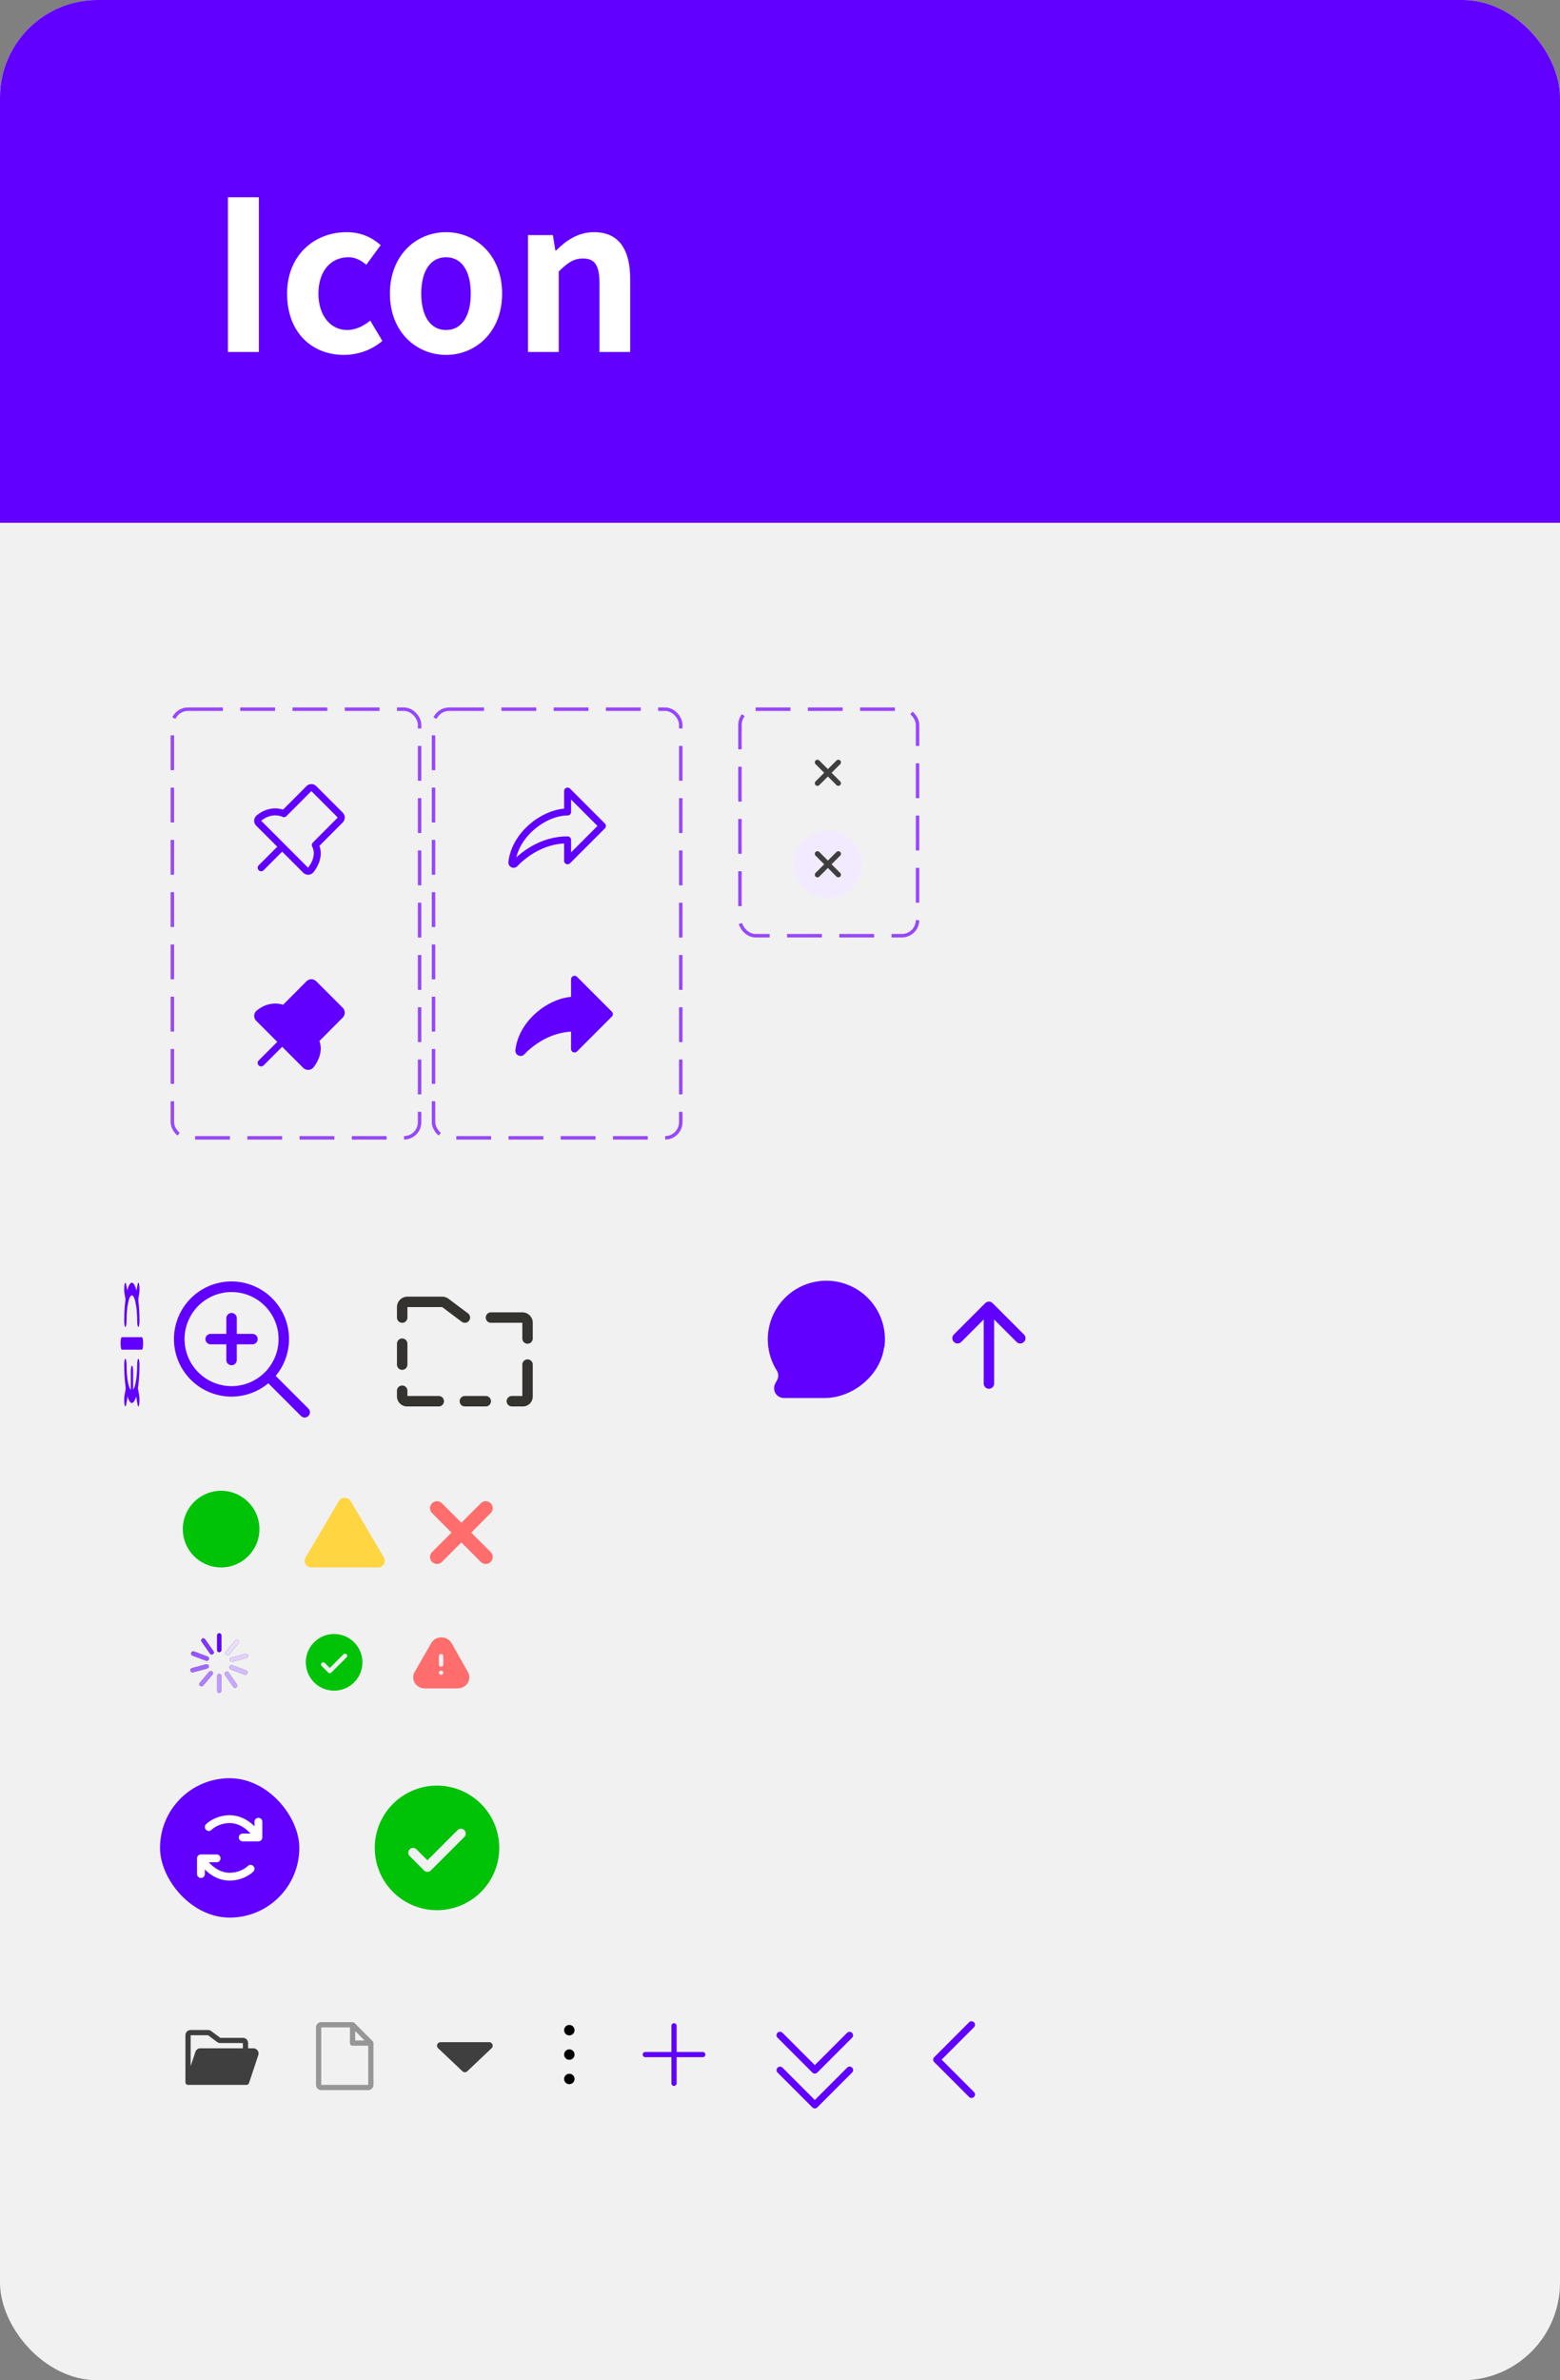 <svg xmlns="http://www.w3.org/2000/svg" width="448" height="683" fill="none" viewBox="0 0 448 683">
  <rect x="0" y="0" width="448" height="683" fill="#808080" stroke="none"/>
  <g clip-path="url(#a)">
    <rect width="448" height="683" fill="#F1F1F1" rx="28"/>
    <path fill="#6100FF" d="M0 0h2153v150H0z"/>
    <path fill="#fff" d="M65.46 101V56.6h8.88V101h-8.88Zm33.305.84c-9.24 0-16.32-6.48-16.32-17.58 0-11.16 7.98-17.64 17.1-17.64 4.2 0 7.32 1.56 9.78 3.72l-4.14 5.64c-1.68-1.44-3.3-2.16-5.1-2.16-5.22 0-8.64 4.08-8.64 10.44 0 6.3 3.48 10.44 8.28 10.44 2.46 0 4.74-1.2 6.6-2.7l3.48 5.82c-3.18 2.76-7.32 4.02-11.04 4.02Zm29.351 0c-8.46 0-16.14-6.48-16.14-17.58 0-11.16 7.68-17.64 16.14-17.64 8.4 0 16.08 6.48 16.08 17.64 0 11.1-7.68 17.58-16.08 17.58Zm0-7.14c4.56 0 7.08-4.14 7.08-10.44 0-6.36-2.52-10.44-7.08-10.44-4.62 0-7.14 4.08-7.14 10.44 0 6.3 2.52 10.44 7.14 10.44Zm23.519 6.3V67.46h7.14l.72 4.44h.18c2.88-2.88 6.36-5.28 10.92-5.28 7.2 0 10.38 5.04 10.38 13.44V101h-8.82V81.2c0-5.28-1.5-7.02-4.74-7.02-2.76 0-4.5 1.32-6.96 3.72V101h-8.82Z"/>
    <path fill="#00C308" d="M95.956 468.875a8.126 8.126 0 1 0 3.11 15.632A8.13 8.13 0 0 0 104.08 477a8.135 8.135 0 0 0-8.125-8.125Zm3.567 6.692-4.375 4.375a.633.633 0 0 1-.884 0l-1.875-1.875a.624.624 0 1 1 .884-.884l1.433 1.433 3.933-3.933a.633.633 0 0 1 .884 0 .623.623 0 0 1 0 .884Z"/>
    <circle cx="63.5" cy="438.77" r="11" fill="#00C308"/>
    <path fill="#FFD542" d="M97.304 430.728c.754-1.278 2.638-1.278 3.392 0l9.539 16.167c.753 1.278-.189 2.875-1.696 2.875H89.461c-1.507 0-2.45-1.597-1.696-2.875l9.54-16.167Z"/>
    <path stroke="#FF6D6D" stroke-linecap="round" stroke-linejoin="round" stroke-width="4" d="m139.5 432.77-14 14m0-14 14 14"/>
    <path fill="#FF6D6D" fill-rule="evenodd" d="m134.38 479.787-4.7-8.305c-.587-1.013-1.704-1.641-2.917-1.641-1.212 0-2.329.628-2.916 1.641l-4.775 8.297a3.056 3.056 0 0 0 .062 3.144c.6.964 1.688 1.556 2.863 1.557h9.45c1.173 0 2.261-.589 2.862-1.552a3.056 3.056 0 0 0 .071-3.141Zm-8.333-4.582a.61.61 0 0 1 .625-.597c.345 0 .625.267.625.597v2.458c0 .329-.28.597-.625.597a.611.611 0 0 1-.625-.597v-2.458Zm.633 5.369c.345 0 .625-.267.625-.596l-.008-.008c0-.325-.277-.589-.617-.589a.62.62 0 0 0-.625.597c0 .329.28.596.625.596Z" clip-rule="evenodd"/>
    <path fill="#3F3F3F" d="M62.958 474.083a.633.633 0 0 1-.625-.625v-4.166a.624.624 0 1 1 1.25 0v4.166a.633.633 0 0 1-.625.625Zm0 11.667a.634.634 0 0 1-.625-.625v-4.167a.625.625 0 0 1 1.25 0v4.167a.634.634 0 0 1-.625.625Zm-2.15-10.992a.624.624 0 0 1-.517-.266l-2.383-3.409a.625.625 0 0 1 .15-.875.633.633 0 0 1 .833.159l2.4 3.408a.617.617 0 0 1-.508.983h.025Zm6.692 9.559a.628.628 0 0 1-.517-.267l-2.359-3.408a.625.625 0 0 1 1.026-.717l2.383 3.408a.617.617 0 0 1-.508.984h-.026Zm-8.067-7.767a.716.716 0 0 1-.217 0l-3.908-1.458a.635.635 0 0 1-.375-.834.617.617 0 0 1 .833-.366l3.858 1.45a.624.624 0 0 1-.216 1.208h.025Zm10.967 3.992a.669.669 0 0 1-.217-.042l-3.892-1.425a.625.625 0 0 1-.375-.833.634.634 0 0 1 .834-.375l3.908 1.425a.63.63 0 0 1 .375.833.626.626 0 0 1-.633.417Zm-15.092-.659a.625.625 0 0 1-.158-1.233l4.025-1.075a.626.626 0 0 1 .766.442.633.633 0 0 1-.442.766l-4.041 1.075a.547.547 0 0 1-.15.025Zm11.275-3.016a.635.635 0 0 1-.608-.467.626.626 0 0 1 .441-.767l4.042-1.075a.625.625 0 1 1 .325 1.209l-4.025 1.075a.546.546 0 0 1-.175.025Zm-8.717 7.008a.625.625 0 0 1-.475-1.025l2.675-3.142a.642.642 0 0 1 .883-.075.624.624 0 0 1 .076.884l-2.675 3.158a.618.618 0 0 1-.484.2Zm7.5-8.917a.602.602 0 0 1-.4-.141.627.627 0 0 1-.075-.884l2.675-3.191a.624.624 0 0 1 .883-.075.616.616 0 0 1 .076.833l-2.675 3.208a.64.64 0 0 1-.484.25Z"/>
    <path fill="#6100FF" d="M62.958 474.083a.633.633 0 0 1-.625-.625v-4.166a.624.624 0 1 1 1.25 0v4.166a.633.633 0 0 1-.625.625Z"/>
    <path fill="#C099FF" d="M62.958 485.75a.634.634 0 0 1-.625-.625v-4.167a.625.625 0 0 1 1.25 0v4.167a.634.634 0 0 1-.625.625Z"/>
    <path fill="#8235FF" d="M60.808 474.758a.624.624 0 0 1-.517-.266l-2.383-3.409a.625.625 0 0 1 .15-.875.633.633 0 0 1 .833.159l2.4 3.408a.617.617 0 0 1-.508.983h.025Z"/>
    <path fill="#C8A7FF" d="M67.5 484.317a.628.628 0 0 1-.517-.267l-2.359-3.408a.625.625 0 0 1 1.026-.717l2.383 3.408a.617.617 0 0 1-.508.984h-.026Z"/>
    <path fill="#9757FF" d="M59.433 476.55a.716.716 0 0 1-.217 0l-3.908-1.458a.635.635 0 0 1-.375-.834.617.617 0 0 1 .833-.366l3.858 1.45a.624.624 0 0 1-.216 1.208h.025Z"/>
    <path fill="#D5BBFF" d="M70.4 480.542a.669.669 0 0 1-.217-.042l-3.892-1.425a.625.625 0 0 1-.375-.833.634.634 0 0 1 .834-.375l3.908 1.425a.63.63 0 0 1 .375.833.626.626 0 0 1-.633.417Z"/>
    <path fill="#A167FF" d="M55.308 479.883a.625.625 0 0 1-.158-1.233l4.025-1.075a.626.626 0 0 1 .766.442.633.633 0 0 1-.442.766l-4.041 1.075a.547.547 0 0 1-.15.025Z"/>
    <path fill="#E2D0FF" d="M66.583 476.867a.635.635 0 0 1-.608-.467.626.626 0 0 1 .441-.767l4.042-1.075a.625.625 0 1 1 .325 1.209l-4.025 1.075a.546.546 0 0 1-.175.025Z"/>
    <path fill="#B07FFF" d="M57.866 483.875a.625.625 0 0 1-.475-1.025l2.675-3.142a.642.642 0 0 1 .883-.075.624.624 0 0 1 .076.884l-2.675 3.158a.618.618 0 0 1-.484.2Z"/>
    <path fill="#EADDFF" d="M65.366 474.958a.602.602 0 0 1-.4-.141.627.627 0 0 1-.075-.884l2.675-3.191a.624.624 0 0 1 .883-.075.616.616 0 0 1 .076.833l-2.675 3.208a.64.64 0 0 1-.484.25Z"/>
    <path fill="#6100FF" fill-rule="evenodd" d="M37.868 371.7c-.873 0-1.523 3.409-1.523 7.259 0 1.002-.152 1.814-.339 1.814-.187 0-.338-.812-.338-1.814 0-6.172 1.016-10.888 2.2-10.888 1.183 0 2.2 4.716 2.2 10.888 0 1.002-.152 1.814-.34 1.814-.186 0-.338-.812-.338-1.814 0-3.85-.65-7.259-1.522-7.259Zm-1.862 18.193c.187 0 .339.812.339 1.814 0 3.85.65 7.258 1.523 7.258.872 0 1.522-3.408 1.522-7.258 0-1.002.152-1.814.339-1.814.187 0 .338.812.338 1.814 0 6.172-1.016 10.887-2.2 10.887-1.183 0-2.199-4.715-2.199-10.887 0-1.002.151-1.814.338-1.814Zm-1.377-4.398c0-.989.153-1.791.34-1.791h5.796c.188 0 .34.802.34 1.791 0 .99-.152 1.792-.34 1.792H34.97c-.188 0-.341-.802-.341-1.792Z" clip-rule="evenodd"/>
    <path fill="#6100FF" fill-rule="evenodd" d="M37.898 391.847c.185 0 .336.795.336 1.776v6.218c0 .981-.15 1.776-.336 1.776-.186 0-.337-.795-.337-1.776v-6.218c0-.981.151-1.776.337-1.776Zm-2.133-23.231c.13-.726.34-.726.47 0l.497 2.792c.13.727.13 1.905 0 2.632-.13.727-.34.727-.47 0l-.497-2.792c-.13-.726-.13-1.905 0-2.632Zm4.205 0c.13.727.13 1.906 0 2.632l-.498 2.792c-.13.727-.34.727-.469 0-.13-.727-.13-1.905 0-2.632l.498-2.792c.13-.726.34-.726.469 0Zm-3.238 28.987c.13.727.13 1.905 0 2.632l-.498 2.791c-.13.727-.34.727-.469 0-.13-.727-.13-1.905 0-2.632l.498-2.791c.13-.727.34-.727.469 0Zm2.271 0c.13-.727.34-.727.47 0l.497 2.791c.13.727.13 1.905 0 2.632-.13.727-.34.727-.47 0l-.497-2.791c-.13-.727-.13-1.905 0-2.632Z" clip-rule="evenodd"/>
    <path fill="#00C308" d="M125.5 512.375a17.878 17.878 0 0 0-16.514 11.035 17.878 17.878 0 0 0 3.874 19.48 17.878 17.878 0 0 0 30.515-12.64 17.895 17.895 0 0 0-17.875-17.875Zm7.848 14.723-9.625 9.625a1.38 1.38 0 0 1-1.5.298 1.38 1.38 0 0 1-.446-.298l-4.125-4.125a1.376 1.376 0 0 1 1.946-1.946l3.152 3.154 8.652-8.654a1.374 1.374 0 0 1 1.499-.298 1.374 1.374 0 0 1 .447 2.244Z"/>
    <path fill="#3F3F3F" d="m132.812 594.348-6.99-6.622c-.656-.622-.216-1.726.688-1.726h13.98c.904 0 1.344 1.104.688 1.726l-6.99 6.622a1 1 0 0 1-1.376 0Z"/>
    <circle cx="163.5" cy="582.551" r="1.5" fill="#000"/>
    <circle cx="163.5" cy="589.551" r="1.5" fill="#000"/>
    <circle cx="163.5" cy="596.551" r="1.5" fill="#000"/>
    <path fill="#6100FF" d="M202.566 589.551c0 .199-.079.39-.219.531a.754.754 0 0 1-.531.219h-7.5v7.5c0 .199-.079.39-.219.531a.754.754 0 0 1-1.061 0 .75.75 0 0 1-.22-.531v-7.5h-7.5a.752.752 0 0 1-.75-.75.749.749 0 0 1 .75-.75h7.5v-7.5a.749.749 0 0 1 .75-.75.75.75 0 0 1 .75.75v7.5h7.5a.75.75 0 0 1 .75.75ZM74 384.25a1.502 1.502 0 0 1-1.5 1.5H68v4.5a1.502 1.502 0 0 1-2.56 1.061 1.502 1.502 0 0 1-.44-1.061v-4.5h-4.5a1.5 1.5 0 0 1 0-3H65v-4.5a1.502 1.502 0 0 1 2.561-1.061c.281.282.44.663.44 1.061v4.5h4.5a1.5 1.5 0 0 1 1.5 1.5Zm14.562 22.061a1.5 1.5 0 0 1-2.123 0l-9.386-9.388a16.519 16.519 0 0 1-22.774-1.555 16.52 16.52 0 1 1 24.895-.566l9.388 9.387a1.49 1.49 0 0 1 .44 1.061 1.498 1.498 0 0 1-.44 1.061ZM66.5 397.75a13.503 13.503 0 0 0 12.473-8.334A13.5 13.5 0 1 0 53 384.25a13.513 13.513 0 0 0 13.5 13.5Z"/>
    <path fill="#343330" d="M114 378.071v-3a3 3 0 0 1 3-3h9.999c.649.002 1.28.212 1.8.6l5.601 4.2a1.51 1.51 0 0 1 .585.988 1.498 1.498 0 0 1-2.385 1.412l-5.601-4.2H117v3a1.5 1.5 0 1 1-3 0Zm12 22.5h-9v-1.5a1.499 1.499 0 0 0-2.561-1.06 1.499 1.499 0 0 0-.439 1.06v1.617a2.888 2.888 0 0 0 2.884 2.883H126a1.503 1.503 0 0 0 1.5-1.5 1.499 1.499 0 0 0-1.5-1.5Zm13.5 0h-6a1.5 1.5 0 0 0 0 3h6a1.503 1.503 0 0 0 1.5-1.5 1.499 1.499 0 0 0-1.5-1.5Zm12-10.5a1.5 1.5 0 0 0-1.5 1.5v9h-3a1.5 1.5 0 0 0 0 3h3.167a2.837 2.837 0 0 0 2.833-2.833v-9.167a1.499 1.499 0 0 0-1.5-1.5Zm-1.5-13.5h-9a1.5 1.5 0 0 0 0 3h9v4.5a1.5 1.5 0 1 0 3 0v-4.5a3 3 0 0 0-3-3Zm-34.5 16.5a1.503 1.503 0 0 0 1.5-1.5v-6a1.499 1.499 0 0 0-2.561-1.06 1.499 1.499 0 0 0-.439 1.06v6a1.5 1.5 0 0 0 1.5 1.5Z"/>
    <rect width="40" height="40" x="45.956" y="510.25" fill="#6100FF" rx="20"/>
    <path fill="#fff" d="M72.752 535.454a1.13 1.13 0 0 1 .245 1.228 1.13 1.13 0 0 1-.245.366c-.106.105-2.625 2.579-6.796 2.579-3.16 0-5.564-1.637-7.125-3.174v1.297a1.123 1.123 0 0 1-1.125 1.125 1.125 1.125 0 0 1-1.125-1.125v-4.5a1.123 1.123 0 0 1 1.125-1.125h4.5a1.125 1.125 0 0 1 0 2.25h-2.239c1.228 1.342 3.29 3 5.99 3 3.246 0 5.184-1.901 5.203-1.921a1.118 1.118 0 0 1 1.592 0Zm1.454-13.829a1.125 1.125 0 0 0-1.125 1.125v1.299c-1.56-1.537-3.965-3.174-7.125-3.174-4.168 0-6.69 2.474-6.796 2.579a1.127 1.127 0 1 0 1.594 1.594c.017-.022 1.956-1.923 5.202-1.923 2.7 0 4.76 1.658 5.989 3h-2.239a1.125 1.125 0 0 0 0 2.25h4.5a1.125 1.125 0 0 0 1.125-1.125v-4.5a1.123 1.123 0 0 0-1.125-1.125Z"/>
    <rect width="51" height="65" x="212.5" y="203.5" stroke="#9747FF" stroke-dasharray="10 5" rx="4.5"/>
    <path fill="#3F3F3F" d="m238.811 221.75 2.47-2.469a.753.753 0 0 0 .163-.818.742.742 0 0 0-.406-.406.747.747 0 0 0-.818.163l-2.47 2.47-2.469-2.47a.75.75 0 1 0-1.061 1.061l2.47 2.469-2.47 2.47a.742.742 0 0 0-.22.53.747.747 0 0 0 .75.751.753.753 0 0 0 .531-.22l2.469-2.47 2.47 2.47a.742.742 0 0 0 .53.22.753.753 0 0 0 .531-1.281l-2.47-2.47Z"/>
    <path fill="#F2EBFF" d="M237.75 238.25a9.756 9.756 0 0 0-9.008 6.019A9.75 9.75 0 1 0 247.5 248a9.76 9.76 0 0 0-9.75-9.75Zm3.531 12.219a.754.754 0 0 1 0 1.062.754.754 0 0 1-1.062 0l-2.469-2.471-2.469 2.471a.754.754 0 0 1-1.062 0 .754.754 0 0 1 0-1.062L236.69 248l-2.471-2.469a.754.754 0 0 1 0-1.062.754.754 0 0 1 1.062 0l2.469 2.471 2.469-2.471a.754.754 0 0 1 1.062 0 .754.754 0 0 1 0 1.062L238.81 248l2.471 2.469Z"/>
    <path fill="#3F3F3F" d="m238.81 248 2.471-2.469a.754.754 0 0 0 0-1.062.754.754 0 0 0-1.062 0l-2.469 2.471-2.469-2.471a.754.754 0 0 0-1.062 0 .754.754 0 0 0 0 1.062L236.69 248l-2.471 2.469a.754.754 0 0 0 0 1.062.754.754 0 0 0 1.062 0l2.469-2.471 2.469 2.471a.754.754 0 0 0 1.062 0 .754.754 0 0 0 0-1.062L238.81 248ZM73.969 588.372a1.508 1.508 0 0 0-1.219-.622h-1.5v-1.5a1.502 1.502 0 0 0-1.5-1.5h-6.5l-2.6-1.95a1.513 1.513 0 0 0-.9-.3h-5a1.501 1.501 0 0 0-1.5 1.5v13.5a.748.748 0 0 0 .75.75h16.79a.75.75 0 0 0 .712-.513l2.671-8.013a1.503 1.503 0 0 0-.204-1.352ZM59.75 584l2.6 1.95c.26.194.575.299.9.3h6.499v1.5H57.54a1.5 1.5 0 0 0-1.422 1.026l-1.368 4.102V584h5Z"/>
    <path fill="#969696" d="m107.031 585.719-5.25-5.25a.77.77 0 0 0-.531-.219h-9a1.501 1.501 0 0 0-1.5 1.5v16.5a1.502 1.502 0 0 0 1.5 1.5h13.5a1.503 1.503 0 0 0 1.5-1.5v-12a.742.742 0 0 0-.219-.531ZM102 582.81l2.69 2.69H102v-2.69Zm3.75 15.44h-13.5v-16.5h8.25v4.5c0 .199.079.39.22.53.14.141.331.22.53.22h4.5v11.25Z"/>
    <path fill="#6100FF" d="M244.707 593.293A.987.987 0 0 1 245 594a1.006 1.006 0 0 1-.293.708l-10 10a1.01 1.01 0 0 1-1.09.217 1.007 1.007 0 0 1-.325-.217l-10-10a1.001 1.001 0 0 1 1.415-1.415l9.293 9.293 9.292-9.293a.991.991 0 0 1 .708-.294.992.992 0 0 1 .707.294Zm-11.415 1.415a1.007 1.007 0 0 0 1.091.217c.121-.051.231-.124.324-.217l10-10a1.001 1.001 0 0 0-1.415-1.415L234 592.586l-9.293-9.293a1 1 0 0 0-1.708.707c0 .265.105.52.293.708l10 10Z"/>
    <rect width="71" height="123" x="49.5" y="203.5" stroke="#9747FF" stroke-dasharray="10 5" rx="4.5"/>
    <path fill="#6100FF" d="m98.415 233.171-7.586-7.585a2.001 2.001 0 0 0-2.828 0l-6.704 6.725c-1.333-.417-4.375-.921-7.55 1.643a2 2 0 0 0-.162 2.972l6.04 6.038-5.332 5.329a.999.999 0 0 0 0 1.415 1.003 1.003 0 0 0 1.415 0l5.329-5.333 6.036 6.036a1.99 1.99 0 0 0 1.415.589h.141a1.988 1.988 0 0 0 1.455-.791c2.455-3.263 2.219-5.915 1.649-7.5L98.417 236a1.998 1.998 0 0 0-.002-2.829ZM97 234.586l-7.158 7.183a.998.998 0 0 0-.186 1.152c1.182 2.367-.226 4.824-1.168 6.078L75.001 235.51c1.51-1.217 2.954-1.539 4.06-1.539a5.022 5.022 0 0 1 2.04.404 1 1 0 0 0 1.157-.189L89.415 227 97 234.585v.001ZM98.417 292l-6.684 6.706c.57 1.584.806 4.236-1.649 7.5a1.984 1.984 0 0 1-1.459.794h-.14a2.012 2.012 0 0 1-1.416-.586l-6.032-6.039-5.33 5.332A.999.999 0 0 1 74 305c0-.265.105-.52.293-.708l5.332-5.328-6.037-6.038a2.006 2.006 0 0 1-.582-1.522 2.002 2.002 0 0 1 .744-1.45c3.178-2.564 6.22-2.06 7.55-1.643l6.7-6.724a2.003 2.003 0 0 1 2.83 0l7.585 7.585a2.002 2.002 0 0 1 .002 2.828Z"/>
    <rect width="71" height="123" x="124.5" y="203.5" stroke="#9747FF" stroke-dasharray="10 5" rx="4.5"/>
    <path fill="#6100FF" d="m173.707 236.294-10-10a1.002 1.002 0 0 0-1.538.151.996.996 0 0 0-.169.555v5.044c-3.243.277-6.824 1.865-9.77 4.364-3.548 3.01-5.756 6.888-6.22 10.921a1.5 1.5 0 0 0 2.585 1.197c1.375-1.463 6.267-6.092 13.405-6.5V247a1.002 1.002 0 0 0 1.196.98.989.989 0 0 0 .511-.274l10-10a.998.998 0 0 0 0-1.412ZM164 244.586V241a.997.997 0 0 0-1-1c-3.51 0-6.929.916-10.161 2.725a24.506 24.506 0 0 0-4.572 3.315c.725-2.98 2.553-5.814 5.257-8.107 2.902-2.462 6.445-3.933 9.476-3.933a1 1 0 0 0 1-1v-3.585l7.586 7.585-7.586 7.586Zm11.707 47.121-10 10a.995.995 0 0 1-1.539-.151A1 1 0 0 1 164 301v-4.971c-7.138.405-12.031 5.033-13.405 6.5a1.503 1.503 0 0 1-2.585-1.198c.464-4.032 2.672-7.911 6.22-10.921 2.946-2.5 6.527-4.086 9.77-4.364V281a.998.998 0 0 1 1.707-.708l10 10a.991.991 0 0 1 .294.708.992.992 0 0 1-.294.707Zm78.184 94.904c-1.05 8.033-8.995 14.543-17.098 14.543h-11.672a2.818 2.818 0 0 1-2.485-4.148l.472-.892a2.763 2.763 0 0 0 0-2.8 16.818 16.818 0 1 1 30.87-6.703h-.087Zm25.816 213.682A.987.987 0 0 1 280 601a1.006 1.006 0 0 1-.293.708 1.01 1.01 0 0 1-.707.293 1.015 1.015 0 0 1-.708-.293l-10-10a1.006 1.006 0 0 1 0-1.415l10-10a1 1 0 1 1 1.415 1.415L270.414 591l9.293 9.293Zm14.354-215.232a1.502 1.502 0 0 1-1.638.327 1.513 1.513 0 0 1-.487-.327l-6.436-6.436V397a1.503 1.503 0 0 1-1.5 1.5 1.503 1.503 0 0 1-1.5-1.5v-18.375l-6.439 6.436a1.502 1.502 0 1 1-2.125-2.125l9-9a1.51 1.51 0 0 1 1.063-.441 1.494 1.494 0 0 1 1.062.441l9 9a1.506 1.506 0 0 1 .441 1.063 1.502 1.502 0 0 1-.441 1.062Z"/>
  </g>
  <defs>
    <clipPath id="a">
      <rect width="448" height="683" fill="#fff" rx="28"/>
    </clipPath>
  </defs>
</svg>
